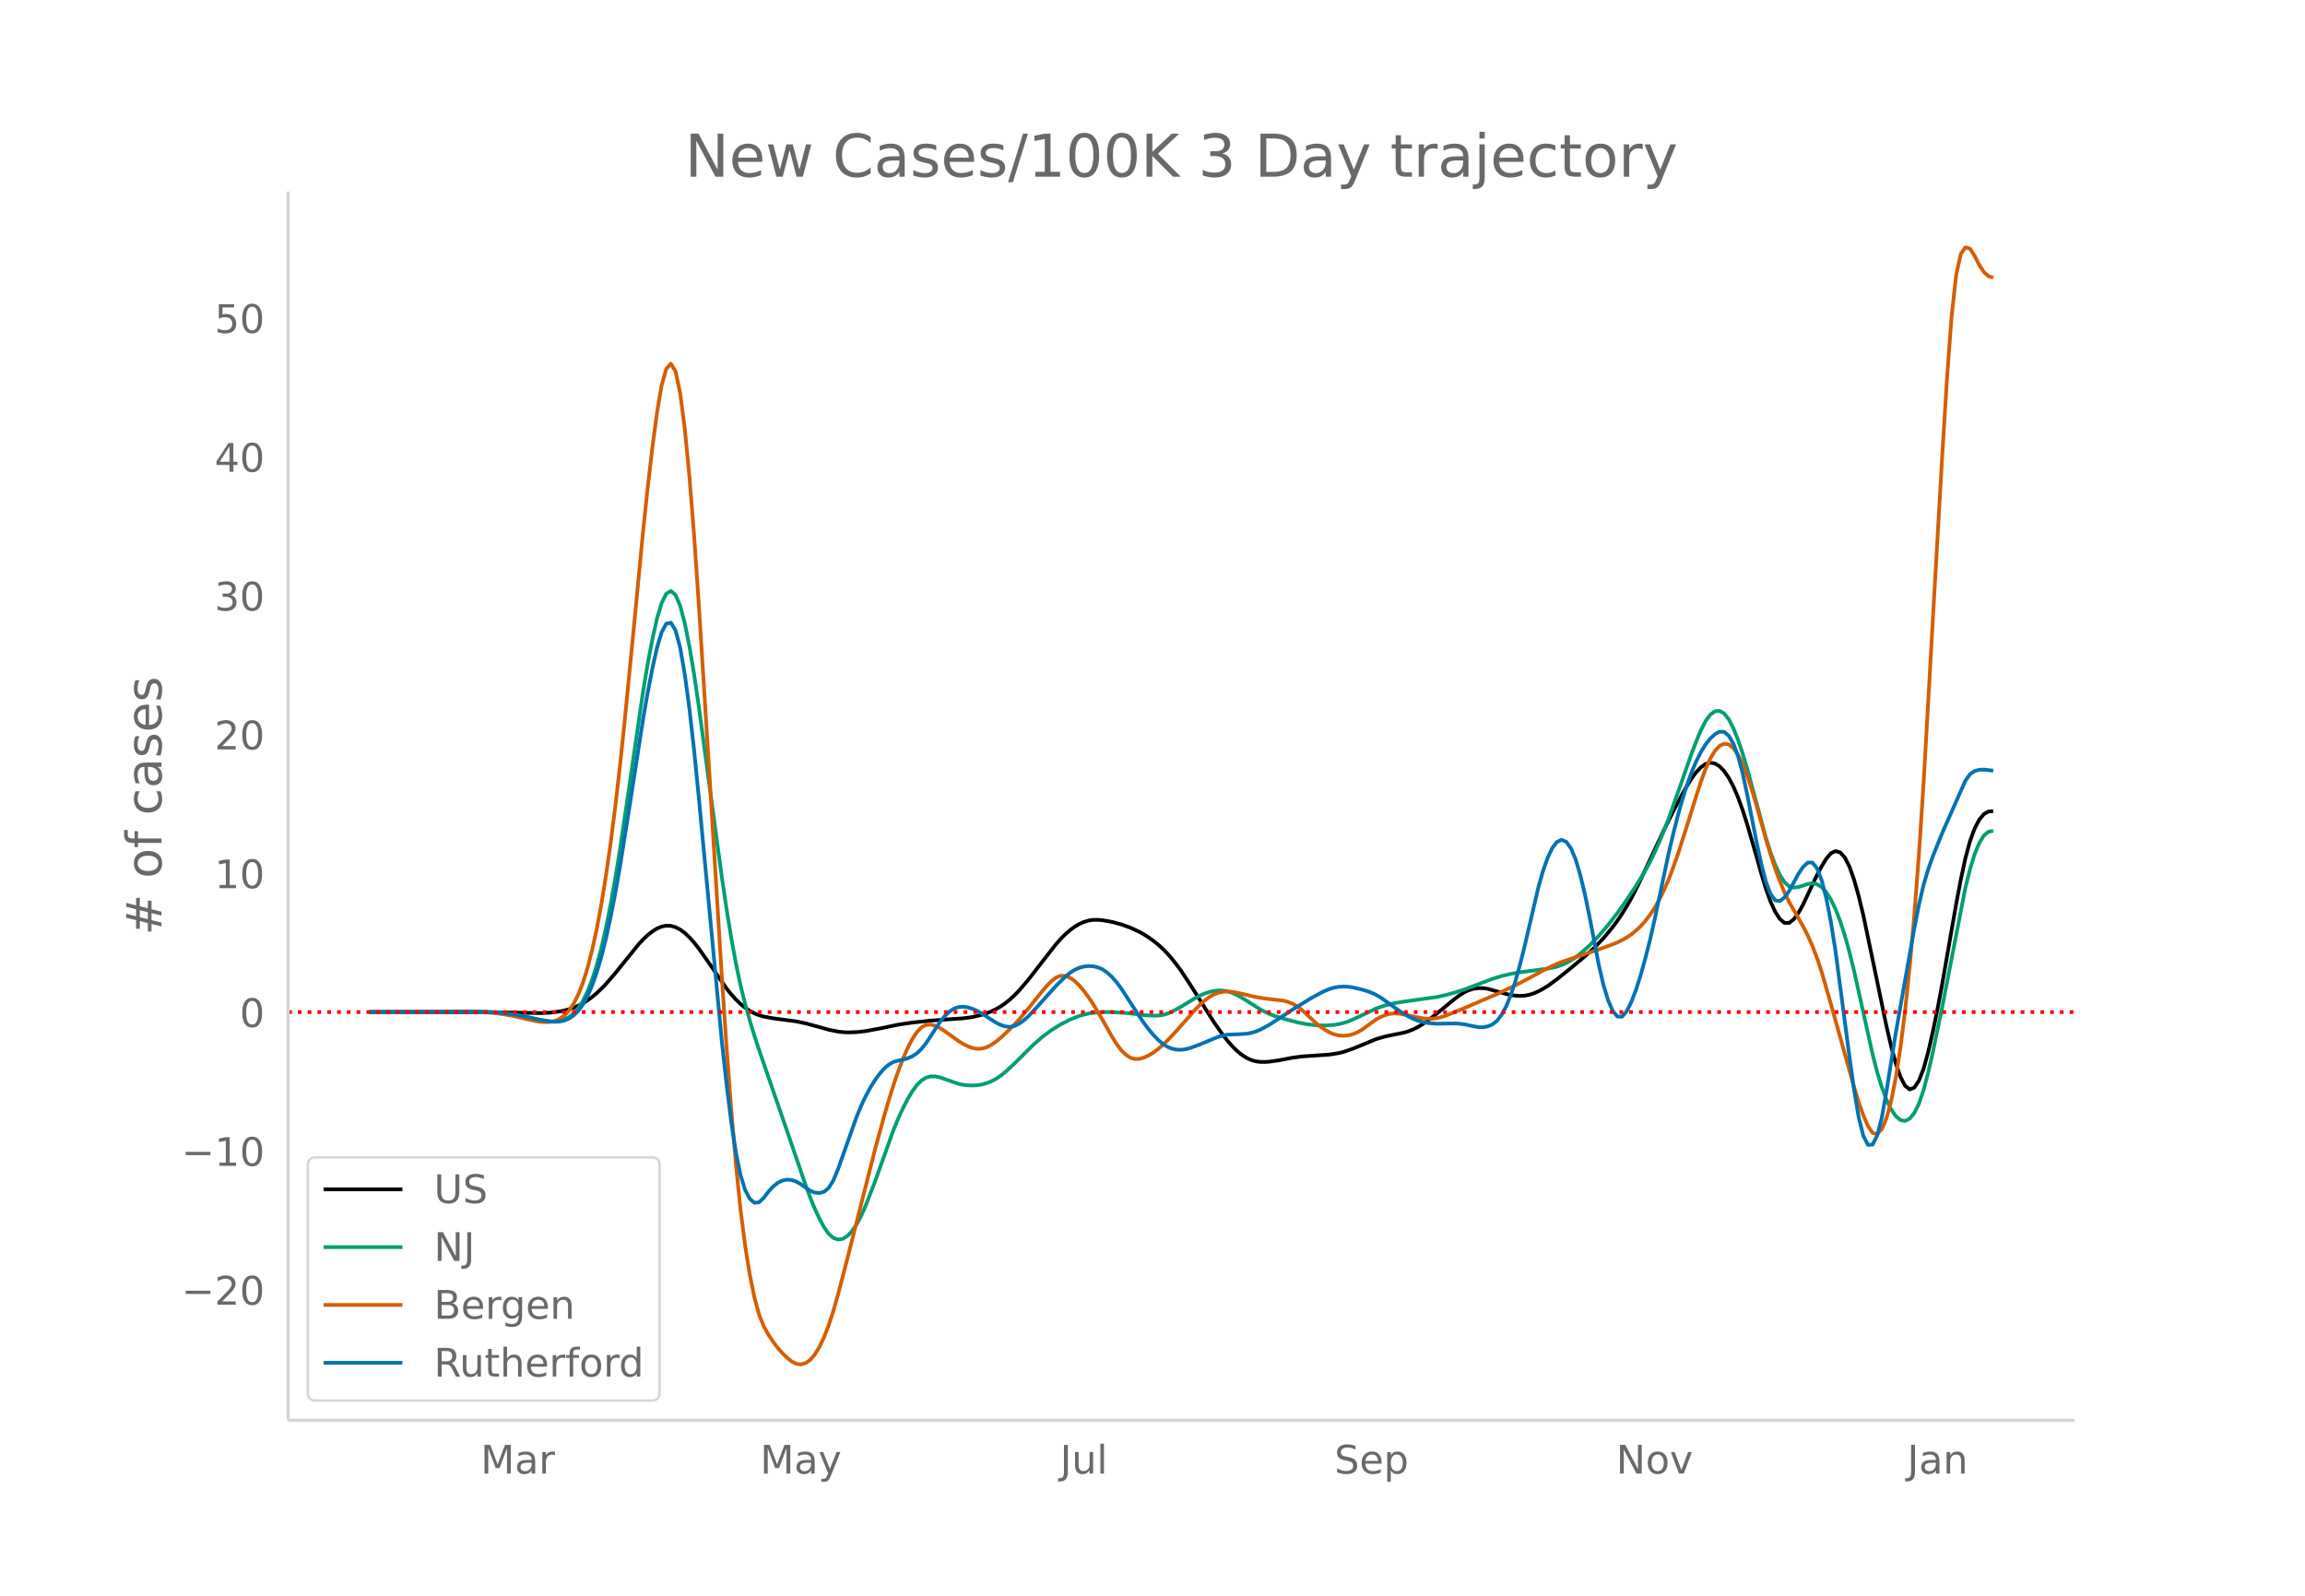 <svg height="864" viewBox="0 0 936 648" width="1248" xmlns="http://www.w3.org/2000/svg" xmlns:xlink="http://www.w3.org/1999/xlink"><defs><style>*{stroke-linecap:butt;stroke-linejoin:round}</style></defs><g id="figure_1"><path d="M0 648h936V0H0z" fill="#fff" id="patch_1"/><g id="axes_1"><path d="M117 576.72h725.4V77.76H117z" fill="none" id="patch_2"/><path clip-path="url(#pcf5fc60ef1)" d="M149.973 410.966l48.988.087 20.725.341 3.769-.194 3.768-.467 1.884-.379 1.884-.502 1.885-.648 1.884-.801 1.884-.978 1.884-1.175 1.884-1.378 1.884-1.579 1.885-1.77 1.884-1.95 3.768-4.372 9.42-11.667 1.885-2.045 1.884-1.774 1.884-1.484 1.884-1.18 1.885-.808 1.884-.365 1.884.089 1.884.534 1.884.97 1.884 1.394 1.884 1.774 1.885 2.11 1.884 2.416 3.768 5.324 7.537 10.932 1.884 2.347 1.884 2.097 1.884 1.816 1.884 1.531 1.885 1.265 1.884 1.016 1.884.77 1.884.541 3.768.689 9.421 1.258 3.768.79 5.653 1.516 3.768 1.067 3.768.761 1.885.225 1.884.111 3.768-.1 3.768-.433 5.653-1.043 7.536-1.565 5.653-.845 7.537-.805 5.652-.41 7.537-.51 3.768-.526 3.768-.89 1.884-.615 1.885-.738 1.884-.894 1.884-1.086 1.884-1.287 1.884-1.498 1.884-1.72 1.885-1.936 3.768-4.405 11.305-14.52 1.884-2.105 1.884-1.895 1.884-1.657 1.884-1.39 1.885-1.118 1.884-.844 1.884-.565 1.884-.288 1.884-.024 1.884.164 3.769.649 3.768 1.003 3.768 1.341 3.769 1.757 1.884 1.062 1.884 1.206 1.884 1.354 1.884 1.51 1.884 1.702 1.885 1.932 1.884 2.166 1.884 2.384 1.884 2.586 3.768 5.69 9.421 14.955 3.768 5.344 1.885 2.377 1.884 2.145 1.884 1.87 1.884 1.554 1.884 1.227 1.884.897 1.884.564 1.885.248 1.884.024 1.884-.11 3.768-.552 5.653-1.067 3.768-.505 5.653-.382 5.652-.383 3.768-.62 1.884-.475 3.769-1.294 9.42-3.888 3.769-1.09 3.768-.791 3.768-.746 1.885-.573 1.884-.76 1.884-.945 1.884-1.13 3.768-2.723 3.769-3.024 5.652-4.647 1.884-1.397 1.885-1.19 1.884-.878 1.884-.552 1.884-.259h1.884l1.884.251 3.769 1.06 3.768 1.064 1.884.406 1.884.265 1.884.106 1.885-.1 1.884-.351 1.884-.605 1.884-.82 1.884-1 1.884-1.168 3.769-2.759 5.652-4.532 5.653-4.732 3.768-3.43 3.768-3.902 3.768-4.557 1.885-2.563 1.884-2.792 1.884-3.032 1.884-3.301 1.884-3.598 3.769-7.897 7.536-16.058 3.769-7.627 3.768-7.143 1.884-3.335 1.884-3.01 1.884-2.531 1.884-1.994 1.885-1.324 1.884-.525 1.884.3 1.884 1.126 1.884 1.942 1.884 2.751 1.885 3.558 1.884 4.368 1.884 5.177 1.884 5.933 3.768 13.064 1.884 6.7 1.885 6.227 1.884 5.219 1.884 4.102 1.884 2.95 1.884 1.601 1.884.06 1.885-1.444 1.884-2.584 1.884-3.356 5.652-11.997 1.885-3.545 1.884-3.114 1.884-2.237 1.884-.918 1.884.512 1.884 2.046 1.884 3.687 1.885 5.297 1.884 6.66 1.884 7.779 3.768 17.97 5.653 27.176 1.884 8.14 1.884 6.89 1.884 5.46 1.884 3.662 1.884 1.498 1.885-.722 1.884-2.846 1.884-4.873 1.884-6.786 1.884-8.223 1.884-9.185 1.885-10.052 5.652-32.38 1.884-9.967 1.884-8.768 1.884-6.99 1.885-5.15 1.884-3.582 1.884-2.279 1.884-1.03 1.884-.204h0" fill="none" stroke="#000" stroke-linecap="round" stroke-width="1.5" id="line2d_1"/><path clip-path="url(#pcf5fc60ef1)" d="M149.973 410.975l30.146-.111 13.19-.039 5.652.182 3.768.264 3.768.423 3.769.595 5.652 1.183 3.768.773 3.769.512 1.884.041 1.884-.228 1.884-.538 1.884-.963 1.885-1.503 1.884-2.1 1.884-2.882 1.884-3.842 1.884-4.84 1.884-5.86 1.885-6.989 1.884-8.227 1.884-9.463 1.884-10.577 1.884-11.566 3.768-25.47 5.653-38.963 1.884-11.29 1.884-9.892 1.884-8.388 1.885-6.353 1.884-3.788 1.884-1.106 1.884 1.63 1.884 4.423 1.884 7.139 1.884 9.413 1.885 11.249 1.884 12.858 5.652 41.968 3.769 27.835 1.884 12.7 1.884 11.593 1.884 10.345 1.884 8.953 1.884 7.616 1.885 6.695 1.884 6.194 1.884 5.776 11.305 32.717 7.536 21.989 1.885 5.112 1.884 4.604 1.884 4.055 1.884 3.466 1.884 2.676 1.884 1.685 1.884.672 1.885-.262 1.884-1.116 1.884-1.947 1.884-2.75 1.884-3.522 1.884-4.243 3.769-9.763 7.536-21 1.884-4.555 1.885-4.115 1.884-3.655 1.884-3.172 1.884-2.585 1.884-1.893 1.884-1.18 1.885-.5 1.884.023 1.884.39 7.537 2.64 1.884.363 1.884.222 1.884.074 1.884-.1 1.884-.306 1.884-.515 1.885-.73 1.884-.972 1.884-1.236 1.884-1.493 3.768-3.475 7.537-7.5 3.768-3.333 3.769-2.809 3.768-2.344 3.768-1.934 3.769-1.475 1.884-.558 1.884-.437 1.884-.313 3.768-.296 3.769.012 5.652.346 3.768.41 3.769.505 3.768.212 1.884-.057 1.884-.25 1.885-.521 1.884-.793 3.768-2.08 5.652-3.446 1.885-.99 1.884-.837 1.884-.638 1.884-.43 1.884-.211 1.884.04 1.885.33 1.884.616 1.884.85 1.884 1.034 7.537 4.75 1.884 1.024 1.884.89 1.884.748 3.768 1.163 5.653 1.495 3.768.748 3.769.447 3.768.103 3.768-.287 1.884-.312 1.884-.452 1.885-.618 3.768-1.656 7.537-3.58 3.768-1.294 3.768-.906 3.768-.606 13.19-1.846 3.768-.832 3.768-1.025 3.769-1.209 5.652-2.157 5.652-2.124 3.769-1.188 3.768-.886 3.768-.659 5.653-.72 5.652-.769 1.884-.343 1.885-.46 1.884-.644 1.884-.842 1.884-1.043 1.884-1.25 1.884-1.449 3.769-3.377 3.768-3.907 3.768-4.393 3.769-4.865 3.768-5.326 3.768-5.68 3.769-6.126 1.884-3.492 1.884-3.841 1.884-4.192 1.884-4.542 1.884-4.895 3.769-10.616 5.652-16.083 1.884-4.913 1.884-4.488 1.885-3.715 1.884-2.59 1.884-1.397 1.884-.194 1.884 1.062 1.884 2.367 1.885 3.642 1.884 4.706 1.884 5.56 1.884 6.321 3.768 13.885 3.769 13.953 1.884 5.96 1.884 5.034 1.884 4.08 1.884 2.972 1.884 1.717 1.885.52 1.884-.234 1.884-.54 1.884-.671 1.884-.365 1.884.38 1.885 1.21 1.884 2.053 1.884 2.945 1.884 3.89 1.884 4.843 1.884 5.802 1.884 6.763 1.885 7.665 3.768 16.873 3.768 17.046 1.884 7.29 1.885 6.157 1.884 5.026 1.884 3.893 1.884 2.758 1.884 1.606 1.884.376 1.884-.934 1.885-2.294 1.884-3.825 1.884-5.528 1.884-7.16 1.884-8.262 3.769-18.148 9.42-48.457 1.884-7.614 1.885-6.089 1.884-4.566 1.884-3.046 1.884-1.526 1.884-.382h0" fill="none" stroke="#009e73" stroke-linecap="round" stroke-width="1.5" id="line2d_2"/><path clip-path="url(#pcf5fc60ef1)" d="M149.973 410.973l26.378-.107 13.189-.062 5.652.152 5.653.425 3.768.499 3.769.681 5.652 1.286 3.768.844 1.884.254 1.885.106 1.884-.07 1.884-.381 1.884-.828 1.884-1.33 1.884-1.988 1.885-2.794 1.884-3.671 1.884-4.739 1.884-5.999 1.884-7.297 1.884-8.619 1.885-10.06 1.884-11.622 1.884-13.205 1.884-14.78 1.884-16.346 1.884-17.828 3.769-38.429 3.768-39.259 1.884-17.843 1.884-16.151 1.884-14.22 1.885-11.086 1.884-6.753 1.884-2.075 1.884 3.13 1.884 8.858 1.884 14.547 1.884 19.506 1.885 23.733 1.884 27.512 3.768 60.278 5.653 92.176 1.884 27.843 1.884 25.238 1.884 22.105 1.884 18.443 1.884 14.795 1.885 11.737 1.884 9.272 1.884 6.925 1.884 4.742 1.884 3.385 1.884 2.853 1.884 2.492 1.885 2.159 1.884 1.852 1.884 1.515 1.884.989 1.884.277 1.884-.484 1.885-1.304 1.884-2.183 1.884-3.072 1.884-3.963 1.884-4.856 1.884-5.75 1.884-6.586 3.769-14.471 11.305-44.667 3.768-13.776 1.884-6.446 1.884-5.998 1.884-5.512 1.885-4.953 1.884-4.326 1.884-3.659 1.884-2.87 1.884-1.96 1.884-1.027 1.885-.14 1.884.506 1.884.91 1.884 1.232 5.653 4.066 1.884 1.166 1.884.945 1.884.69 1.884.35 1.884-.078 1.884-.522 1.885-.946 1.884-1.273 1.884-1.504 3.768-3.549 3.769-3.958 3.768-4.414 5.652-7.105 1.884-2.152 1.885-1.956 1.884-1.485 1.884-.737 1.884.045 1.884.722 1.884 1.295 1.885 1.823 1.884 2.237 1.884 2.537 1.884 2.813 3.768 6.322 3.769 6.69 1.884 3.08 1.884 2.524 1.884 1.902 1.884 1.253 1.884.577 1.885-.073 1.884-.553 1.884-.865 1.884-1.142 1.884-1.41 1.884-1.632 1.885-1.808 3.768-4.035 7.536-8.495 1.885-1.958 1.884-1.74 1.884-1.416 1.884-1.067 1.884-.725 1.884-.408 1.885-.116 1.884.152 3.768.738 5.652 1.338 3.769.632 3.768.432 3.768.442 1.885.497 1.884.759 1.884 1.068 1.884 1.427 5.653 5.29 1.884 1.514 1.884 1.316 1.884 1.062 1.884.754 1.884.436 1.884.128 1.885-.169 1.884-.468 1.884-.782 1.884-1.11 5.653-4.093 1.884-1.015 1.884-.77 1.884-.492 1.884-.18 1.884.116 3.769.698 3.768.846 1.884.305 1.884.178 1.884.01 1.885-.196 1.884-.412 1.884-.61 5.652-2.283 15.074-6.457 7.536-3.58 5.653-2.93 5.652-3.11 3.768-1.873 3.769-1.603 5.652-1.93 9.421-3.171 5.652-2.047 1.885-.781 1.884-.917 1.884-1.07 1.884-1.27 1.884-1.512 1.884-1.775 1.885-2.099L670 371.55l1.884-2.882 1.884-3.294 1.884-3.783 1.884-4.346 1.885-4.906 1.884-5.364 3.768-11.743 3.768-12.106 1.884-5.763 1.885-5.154 1.884-4.169 1.884-3.108 1.884-2.035 1.884-.897 1.884.304 1.885 1.51 1.884 2.686 1.884 3.827 1.884 4.912 1.884 5.742 1.884 6.32 3.769 13.491 1.884 6.26 1.884 5.694 1.884 5.121 1.884 4.519 1.884 3.885 5.653 9.854 1.884 3.71 1.884 4.226 1.884 4.922 1.885 5.652 3.768 13.033 9.42 33.748 1.885 6.14 1.884 5.366 1.884 4.394 1.884 2.75 1.884.435 1.885-2.018 1.884-4.479 1.884-6.984 1.884-9.535 1.884-12.14 1.884-14.97 1.884-18.024 1.885-21.208 1.884-24.82 1.884-28.863 3.768-66.637 3.769-65.795 1.884-30.615 1.884-25.54 1.884-17.138 1.884-8.596 1.884-2.698 1.884.557 1.885 2.957 1.884 3.723 1.884 2.855 1.884 1.66 1.884.53h0" fill="none" stroke="#d55e00" stroke-linecap="round" stroke-width="1.5" id="line2d_3"/><path clip-path="url(#pcf5fc60ef1)" d="M149.973 410.976l30.146-.107 13.19-.058 5.652.156 3.768.241 3.768.397 3.769.574 3.768.748 5.652 1.247 3.769.62 1.884.129 1.884-.11 1.884-.385 1.884-.773 1.885-1.27 1.884-1.823 1.884-2.545 1.884-3.432 1.884-4.355 1.884-5.297 1.885-6.337 1.884-7.476 1.884-8.619 1.884-9.677 1.884-10.654 3.768-23.64 5.653-36.507 1.884-10.831 1.884-9.704 1.884-8.417 1.885-6.344 1.884-3.48 1.884-.38 1.884 3.123 1.884 7.03 1.884 10.887 1.884 14.1 1.885 16.666 1.884 18.898 9.42 99.74 1.885 17.164 1.884 15.027 1.884 12.385 1.884 9.235 1.884 6.105 1.885 3.568 1.884 1.628 1.884-.196 1.884-1.818 1.884-2.448 1.884-2.083 1.884-1.518 1.885-.956 1.884-.394 1.884.154 1.884.635 1.884 1.051 3.769 2.648 1.884.772 1.884.183 1.884-.487 1.884-1.561 1.884-3.041 1.884-4.474 7.537-21.248 1.884-4.584 1.884-3.998 1.885-3.477 1.884-3.021 1.884-2.578 1.884-2.124 1.884-1.612 1.884-1.045 1.884-.535 1.885-.365 1.884-.537 1.884-.806 1.884-1.22 1.884-1.783 1.884-2.37 5.653-8.592 1.884-2.331 1.884-1.84 1.884-1.241 1.885-.64 1.884-.145 1.884.25 1.884.602 1.884.861 1.884 1.023 3.769 2.44 1.884 1.202 1.884.95 1.884.642 1.884.214 1.884-.332 1.885-.88 1.884-1.321 1.884-1.658 3.768-4.048 7.537-8.4 3.768-3.725 1.884-1.55 1.884-1.21 1.885-.854 1.884-.52 1.884-.206 1.884.102 1.884.425 1.884.81 1.885 1.264 1.884 1.719 1.884 2.128 1.884 2.492 3.768 5.776 3.769 5.83 1.884 2.729 1.884 2.489 1.884 2.232 1.884 1.96 1.884 1.618 1.885 1.204 1.884.782 1.884.399 1.884.054 1.884-.266 1.884-.498 3.769-1.394 5.652-2.361 1.884-.72 1.884-.58 1.885-.342 3.768-.13 3.768-.215 1.884-.311 1.884-.546 1.885-.783 3.768-2.027 3.768-2.427 5.653-3.732 7.536-4.644 3.769-2.06 1.884-.91 1.884-.763 1.884-.548 1.884-.324 1.884-.11 1.885.093 1.884.281 3.768.892 1.884.552 1.884.688 1.885.89 1.884 1.102 3.768 2.68 3.768 2.69 1.884 1.229 1.885 1.087 1.884.933 1.884.756 1.884.559 1.884.364 3.769.32 3.768-.066 3.768-.058 1.884.119 1.885.237 5.652 1.172 1.884.03 1.884-.329 1.884-.742 1.885-1.434 1.884-2.406 1.884-3.444 1.884-4.53 1.884-5.669 1.884-6.755 1.885-7.541 5.652-24.17 1.884-6.641 1.884-5.292 1.884-3.92 1.885-2.43 1.884-.816 1.884.84 1.884 2.608 1.884 4.488 1.884 6.328 1.885 7.858 1.884 9.081 3.768 19.645 1.884 8.063 1.884 6.223 1.884 4.346 1.885 2.285 1.884.041 1.884-2.135 1.884-3.782 1.884-4.9 1.884-5.891 1.885-6.779L670 381.79l1.884-8.324 5.652-26.692 1.885-8.066 1.884-7.414 1.884-6.682 1.884-5.934 1.884-5.189 1.884-4.447 1.884-3.716 1.885-3.028 1.884-2.386 1.884-1.753 1.884-1.039 1.884.081 1.884 1.605 1.885 3.246 1.884 5.065 1.884 7.062 1.884 8.885 3.768 19.028 1.884 8.72 1.885 7.26 1.884 4.995 1.884 2.57 1.884.263 1.884-1.462 1.884-2.602 3.769-6.993 1.884-2.788 1.884-1.755 1.884-.05 1.884 2.322 1.885 4.831 1.884 7.313 1.884 9.664 1.884 11.883 3.768 28.5 1.884 14.311 1.885 13.457 1.884 11.201 1.884 7.547 1.884 3.638 1.884-.14 1.884-3.788 1.885-7.408 1.884-10.658 3.768-23.649 5.652-31.896 1.885-10.525 1.884-9.677 1.884-8.01 1.884-6.307 1.884-5.249 3.769-9.383 9.42-21.252 1.884-2.602 1.885-1.312 1.884-.47 1.884-.074 3.768.424h0" fill="none" stroke="#0072b2" stroke-linecap="round" stroke-width="1.5" id="line2d_4"/><path clip-path="url(#pcf5fc60ef1)" d="M117 410.967h725.4" fill="none" stroke="red" stroke-dasharray="1.5,2.475" stroke-width="1.5" id="line2d_5"/><path d="M117 576.72V77.76" fill="none" stroke="#d3d3d3" stroke-linecap="square" stroke-width="1.25" id="patch_3"/><path d="M117 576.72h725.4" fill="none" stroke="#d3d3d3" stroke-linecap="square" stroke-width="1.25" id="patch_4"/><g id="matplotlib.axis_1"><g id="xtick_1"><g transform="matrix(.16 0 0 -.16 195.172 598.378)" fill="#696969" id="text_1"><defs><path d="M9.813 72.906h14.703l18.593-49.61 18.703 49.61h14.704V0H66.89v64.016l-18.797-50h-9.907l-18.796 50V0H9.813z" id="DejaVuSans-77"/><path d="M34.281 27.484q-10.89 0-15.093-2.484-4.204-2.484-4.204-8.5 0-4.781 3.157-7.594 3.156-2.797 8.562-2.797 7.485 0 12 5.297 4.516 5.297 4.516 14.078v2zm17.922 3.72V0H43.22v8.297Q40.14 3.328 35.547.953q-4.594-2.375-11.234-2.375-8.391 0-13.36 4.719Q6 8.016 6 15.922q0 9.219 6.172 13.906 6.187 4.688 18.437 4.688h12.61v.89q0 6.203-4.078 9.594-4.078 3.39-11.453 3.39-4.688 0-9.141-1.124-4.438-1.125-8.531-3.375v8.312q4.921 1.906 9.562 2.844 4.64.953 9.031.953 11.875 0 17.735-6.156 5.86-6.14 5.86-18.64z" id="DejaVuSans-97"/><path d="M41.11 46.297q-1.516.875-3.297 1.281Q36.03 48 33.89 48q-7.625 0-11.703-4.953-4.079-4.953-4.079-14.234V0H9.08v54.688h9.03v-8.5q2.844 4.984 7.375 7.39Q30.031 56 36.531 56q.922 0 2.047-.125 1.125-.11 2.484-.36z" id="DejaVuSans-114"/></defs><use xlink:href="#DejaVuSans-77"/><use x="86.279" xlink:href="#DejaVuSans-97"/><use x="147.559" xlink:href="#DejaVuSans-114"/></g></g><g id="xtick_2"><g transform="matrix(.16 0 0 -.16 308.66 598.378)" fill="#696969" id="text_2"><defs><path d="M32.172-5.078q-3.797-9.766-7.422-12.735-3.61-2.984-9.656-2.984H7.906v7.516h5.282q3.703 0 5.75 1.765Q21-9.766 23.483-3.219l1.61 4.094-22.11 53.813H12.5l17.094-42.766 17.093 42.766h9.516z" id="DejaVuSans-121"/></defs><use xlink:href="#DejaVuSans-77"/><use x="86.279" xlink:href="#DejaVuSans-97"/><use x="147.559" xlink:href="#DejaVuSans-121"/></g></g><g id="xtick_3"><g transform="matrix(.16 0 0 -.16 430.48 598.378)" fill="#696969" id="text_3"><defs><path d="M9.813 72.906h9.859V5.078q0-13.187-5-19.14-5-5.954-16.094-5.954h-3.75v8.297h3.078q6.531 0 9.219 3.672Q9.813-4.39 9.813 5.078z" id="DejaVuSans-74"/><path d="M8.5 21.578v33.11h8.984V21.922q0-7.766 3.016-11.656 3.031-3.875 9.094-3.875 7.265 0 11.484 4.64 4.234 4.64 4.234 12.656v31h8.985V0h-8.984v8.406Q42.047 3.422 37.718 1q-4.313-2.422-10.032-2.422-9.421 0-14.312 5.86Q8.5 10.296 8.5 21.578zM31.11 56z" id="DejaVuSans-117"/><path d="M9.422 75.984h8.984V0H9.422z" id="DejaVuSans-108"/></defs><use xlink:href="#DejaVuSans-74"/><use x="29.492" xlink:href="#DejaVuSans-117"/><use x="92.871" xlink:href="#DejaVuSans-108"/></g></g><g id="xtick_4"><g transform="matrix(.16 0 0 -.16 541.87 598.378)" fill="#696969" id="text_4"><defs><path d="M53.516 70.516V60.89q-5.61 2.687-10.594 4-4.984 1.328-9.625 1.328-8.047 0-12.422-3.125t-4.375-8.89q0-4.845 2.906-7.313 2.907-2.453 11.016-3.97l5.953-1.218q11.031-2.11 16.281-7.406 5.25-5.297 5.25-14.172 0-10.61-7.11-16.078-7.093-5.469-20.812-5.469-5.172 0-11.015 1.172Q13.14.922 6.89 3.219v10.156q6-3.36 11.765-5.078 5.766-1.703 11.328-1.703 8.438 0 13.032 3.312 4.593 3.328 4.593 9.485 0 5.359-3.297 8.39-3.296 3.032-10.812 4.547L27.484 33.5q-11.03 2.188-15.968 6.875-4.922 4.688-4.922 13.047 0 9.672 6.812 15.234 6.813 5.563 18.766 5.563 5.14 0 10.453-.938 5.328-.922 10.89-2.765z" id="DejaVuSans-83"/><path d="M56.203 29.594v-4.39H14.891q.593-9.282 5.593-14.142 5-4.859 13.938-4.859 5.172 0 10.031 1.266 4.86 1.265 9.656 3.812v-8.5Q49.266.734 44.187-.344 39.11-1.422 33.892-1.422q-13.094 0-20.735 7.61-7.64 7.625-7.64 20.625 0 13.421 7.25 21.296Q20.016 56 32.328 56q11.031 0 17.453-7.11 6.422-7.093 6.422-19.296zm-8.984 2.64q-.094 7.36-4.125 11.75-4.032 4.407-10.672 4.407-7.516 0-12.031-4.25-4.516-4.25-5.203-11.97z" id="DejaVuSans-101"/><path d="M18.11 8.203v-29H9.077v75.484h9.031v-8.296q2.844 4.875 7.157 7.234Q29.594 56 35.594 56q9.968 0 16.187-7.906 6.235-7.907 6.235-20.797T51.78 6.484q-6.218-7.906-16.187-7.906-6 0-10.328 2.375-4.313 2.375-7.157 7.25zm30.578 19.094q0 9.906-4.079 15.547-4.078 5.64-11.203 5.64-7.14 0-11.218-5.64-4.079-5.64-4.079-15.547 0-9.906 4.078-15.547 4.079-5.64 11.22-5.64 7.124 0 11.202 5.64t4.078 15.547z" id="DejaVuSans-112"/></defs><use xlink:href="#DejaVuSans-83"/><use x="63.477" xlink:href="#DejaVuSans-101"/><use x="125" xlink:href="#DejaVuSans-112"/></g></g><g id="xtick_5"><g transform="matrix(.16 0 0 -.16 656.269 598.378)" fill="#696969" id="text_5"><defs><path d="M9.813 72.906h13.28l32.329-60.984v60.984h9.562V0h-13.28L19.39 60.984V0H9.813z" id="DejaVuSans-78"/><path d="M30.61 48.39q-7.22 0-11.422-5.64-4.204-5.64-4.204-15.453 0-9.813 4.172-15.453 4.188-5.64 11.453-5.64 7.188 0 11.375 5.655 4.203 5.672 4.203 15.438 0 9.719-4.203 15.406-4.187 5.688-11.375 5.688zm0 7.61q11.718 0 18.406-7.625 6.703-7.61 6.703-21.078 0-13.422-6.703-21.078-6.688-7.64-18.407-7.64-11.765 0-18.437 7.64-6.656 7.656-6.656 21.078 0 13.469 6.656 21.078Q18.844 56 30.609 56z" id="DejaVuSans-111"/><path d="M2.984 54.688H12.5L29.594 8.797l17.093 45.89h9.516L35.687 0H23.485z" id="DejaVuSans-118"/></defs><use xlink:href="#DejaVuSans-78"/><use x="74.805" xlink:href="#DejaVuSans-111"/><use x="135.986" xlink:href="#DejaVuSans-118"/></g></g><g id="xtick_6"><g transform="matrix(.16 0 0 -.16 774.485 598.378)" fill="#696969" id="text_6"><defs><path d="M54.89 33.016V0h-8.984v32.719q0 7.765-3.031 11.61-3.031 3.858-9.078 3.858-7.281 0-11.484-4.64-4.204-4.625-4.204-12.64V0H9.08v54.688h9.03v-8.5q3.235 4.937 7.594 7.374Q30.078 56 35.797 56q9.422 0 14.25-5.828 4.844-5.828 4.844-17.156z" id="DejaVuSans-110"/></defs><use xlink:href="#DejaVuSans-74"/><use x="29.492" xlink:href="#DejaVuSans-97"/><use x="90.771" xlink:href="#DejaVuSans-110"/></g></g></g><g id="matplotlib.axis_2"><g id="ytick_1"><g transform="matrix(.16 0 0 -.16 73.733 529.79)" fill="#696969" id="text_7"><defs><path d="M10.594 35.5h62.593v-8.297H10.594z" id="DejaVuSans-8722"/><path d="M19.188 8.297h34.421V0H7.33v8.297q5.609 5.812 15.296 15.594 9.703 9.797 12.188 12.64 4.734 5.313 6.609 9 1.89 3.688 1.89 7.25 0 5.813-4.078 9.469-4.078 3.672-10.625 3.672-4.64 0-9.797-1.61-5.14-1.609-11-4.89v9.969Q13.767 71.78 18.938 73q5.188 1.219 9.485 1.219 11.328 0 18.062-5.672 6.735-5.656 6.735-15.125 0-4.5-1.688-8.531-1.672-4.016-6.125-9.485-1.218-1.422-7.765-8.187-6.532-6.766-18.453-18.922z" id="DejaVuSans-50"/><path d="M31.781 66.406q-7.61 0-11.453-7.5Q16.5 51.422 16.5 36.375q0-14.984 3.828-22.484 3.844-7.5 11.453-7.5 7.672 0 11.5 7.5 3.844 7.5 3.844 22.484 0 15.047-3.844 22.531-3.828 7.5-11.5 7.5zm0 7.813q12.266 0 18.735-9.703 6.468-9.688 6.468-28.141 0-18.406-6.468-28.11-6.47-9.687-18.735-9.687-12.25 0-18.718 9.688-6.47 9.703-6.47 28.109 0 18.453 6.47 28.14Q19.53 74.22 31.78 74.22z" id="DejaVuSans-48"/></defs><use xlink:href="#DejaVuSans-8722"/><use x="83.789" xlink:href="#DejaVuSans-50"/><use x="147.412" xlink:href="#DejaVuSans-48"/></g></g><g id="ytick_2"><g transform="matrix(.16 0 0 -.16 73.733 473.418)" fill="#696969" id="text_8"><defs><path d="M12.406 8.297h16.11v55.625l-17.532-3.516v8.985l17.438 3.515h9.86V8.296H54.39V0H12.406z" id="DejaVuSans-49"/></defs><use xlink:href="#DejaVuSans-8722"/><use x="83.789" xlink:href="#DejaVuSans-49"/><use x="147.412" xlink:href="#DejaVuSans-48"/></g></g><g id="ytick_3"><use xlink:href="#DejaVuSans-48" transform="matrix(.16 0 0 -.16 97.32 417.046)" fill="#696969" id="text_9"/></g><g id="ytick_4"><g transform="matrix(.16 0 0 -.16 87.14 360.674)" fill="#696969" id="text_10"><use xlink:href="#DejaVuSans-49"/><use x="63.623" xlink:href="#DejaVuSans-48"/></g></g><g id="ytick_5"><g transform="matrix(.16 0 0 -.16 87.14 304.302)" fill="#696969" id="text_11"><use xlink:href="#DejaVuSans-50"/><use x="63.623" xlink:href="#DejaVuSans-48"/></g></g><g id="ytick_6"><g transform="matrix(.16 0 0 -.16 87.14 247.93)" fill="#696969" id="text_12"><defs><path d="M40.578 39.313Q47.656 37.797 51.625 33q3.984-4.781 3.984-11.813 0-10.78-7.422-16.703-7.421-5.906-21.093-5.906-4.578 0-9.438.906-4.86.907-10.031 2.72v9.515q4.094-2.39 8.969-3.61 4.89-1.218 10.218-1.218 9.266 0 14.125 3.656 4.86 3.656 4.86 10.64 0 6.454-4.516 10.079-4.515 3.64-12.562 3.64h-8.5v8.11h8.89q7.266 0 11.125 2.906 3.86 2.906 3.86 8.375 0 5.61-3.985 8.61-3.968 3.015-11.39 3.015-4.063 0-8.703-.89-4.641-.876-10.203-2.72v8.782q5.624 1.562 10.53 2.344 4.907.78 9.25.78 11.235 0 17.766-5.109 6.547-5.093 6.547-13.78 0-6.063-3.468-10.235-3.47-4.172-9.86-5.782z" id="DejaVuSans-51"/></defs><use xlink:href="#DejaVuSans-51"/><use x="63.623" xlink:href="#DejaVuSans-48"/></g></g><g id="ytick_7"><g transform="matrix(.16 0 0 -.16 87.14 191.559)" fill="#696969" id="text_13"><defs><path d="M37.797 64.313L12.89 25.39h24.906zm-2.594 8.593H47.61V25.391h10.407v-8.203H47.609V0h-9.812v17.188H4.89v9.515z" id="DejaVuSans-52"/></defs><use xlink:href="#DejaVuSans-52"/><use x="63.623" xlink:href="#DejaVuSans-48"/></g></g><g id="ytick_8"><g transform="matrix(.16 0 0 -.16 87.14 135.187)" fill="#696969" id="text_14"><defs><path d="M10.797 72.906h38.719v-8.312H19.828v-17.86q2.14.735 4.281 1.094 2.157.36 4.313.36 12.203 0 19.328-6.688 7.14-6.688 7.14-18.11 0-11.765-7.328-18.296-7.328-6.516-20.656-6.516-4.593 0-9.36.781-4.75.782-9.827 2.344v9.922q4.39-2.39 9.078-3.563 4.687-1.171 9.906-1.171 8.453 0 13.375 4.437 4.938 4.438 4.938 12.063 0 7.609-4.938 12.047-4.922 4.453-13.375 4.453-3.953 0-7.89-.875-3.922-.875-8.016-2.735z" id="DejaVuSans-53"/></defs><use xlink:href="#DejaVuSans-53"/><use x="63.623" xlink:href="#DejaVuSans-48"/></g></g><g transform="matrix(0 -.2 -.2 0 65.573 379.813)" fill="#696969" id="text_15"><defs><path d="M51.125 44H36.922l-4.11-16.313h14.313zm-7.328 27.781l-5.078-20.265h14.265L58.11 71.78h7.813L60.89 51.516h15.234V44h-17.14l-4-16.313h15.53V20.22H53.079L48 0h-7.813l5.032 20.219H30.906L25.875 0h-7.86l5.079 20.219H7.719v7.468h17.187L29 44H13.281v7.516h17.625l4.985 20.265z" id="DejaVuSans-35"/><path d="M37.11 75.984V68.5h-8.594q-4.828 0-6.72-1.953-1.874-1.953-1.874-7.031v-4.828h14.797v-6.985H19.922V0H10.89v47.703H2.297v6.984h8.594V58.5q0 9.125 4.25 13.297 4.25 4.187 13.468 4.187z" id="DejaVuSans-102"/><path d="M48.781 52.594v-8.407q-3.812 2.11-7.64 3.157-3.828 1.047-7.735 1.047-8.75 0-13.593-5.547-4.829-5.532-4.829-15.547 0-10.016 4.829-15.563 4.843-5.53 13.593-5.53 3.907 0 7.735 1.046 3.828 1.047 7.64 3.156V2.094Q45.016.344 40.984-.531q-4.015-.89-8.562-.89-12.36 0-19.64 7.765-7.266 7.765-7.266 20.953 0 13.375 7.343 21.031Q20.22 56 33.016 56q4.14 0 8.093-.86 3.953-.843 7.672-2.546z" id="DejaVuSans-99"/><path d="M44.281 53.078v-8.5q-3.797 1.953-7.906 2.922-4.094.984-8.5.984-6.688 0-10.031-2.047-3.344-2.046-3.344-6.156 0-3.125 2.39-4.906 2.391-1.781 9.626-3.39l3.078-.688q9.562-2.047 13.593-5.781 4.032-3.735 4.032-10.422 0-7.625-6.032-12.078-6.03-4.438-16.578-4.438-4.39 0-9.156.86Q10.688.296 5.422 2v9.281q4.984-2.594 9.812-3.89 4.829-1.282 9.579-1.282 6.343 0 9.75 2.172 3.421 2.172 3.421 6.125 0 3.656-2.468 5.61-2.453 1.953-10.813 3.765l-3.125.735q-8.344 1.75-12.062 5.39-3.704 3.64-3.704 9.985 0 7.718 5.47 11.906Q16.75 56 26.811 56q4.97 0 9.36-.734 4.406-.72 8.11-2.188z" id="DejaVuSans-115"/></defs><use xlink:href="#DejaVuSans-35"/><use x="83.789" xlink:href="#DejaVuSans-32"/><use x="115.576" xlink:href="#DejaVuSans-111"/><use x="176.758" xlink:href="#DejaVuSans-102"/><use x="211.963" xlink:href="#DejaVuSans-32"/><use x="243.75" xlink:href="#DejaVuSans-99"/><use x="298.73" xlink:href="#DejaVuSans-97"/><use x="360.01" xlink:href="#DejaVuSans-115"/><use x="412.109" xlink:href="#DejaVuSans-101"/><use x="473.633" xlink:href="#DejaVuSans-115"/></g></g><g transform="matrix(.24 0 0 -.24 278.113 71.76)" fill="#696969" id="text_16"><defs><path d="M4.203 54.688h8.985l11.234-42.672 11.172 42.672h10.593l11.235-42.672 11.187 42.672h8.985L63.28 0H52.688L40.922 44.828 29.109 0H18.5z" id="DejaVuSans-119"/><path d="M64.406 67.281v-10.39q-4.984 4.64-10.625 6.922-5.64 2.296-11.984 2.296-12.5 0-19.14-7.64-6.641-7.64-6.641-22.094 0-14.406 6.64-22.047 6.64-7.64 19.14-7.64 6.345 0 11.985 2.296 5.64 2.297 10.625 6.938V5.609Q59.234 2.094 53.437.33q-5.78-1.75-12.218-1.75-16.563 0-26.094 10.124-9.516 10.14-9.516 27.672 0 17.578 9.516 27.703 9.531 10.14 26.094 10.14 6.531 0 12.312-1.734 5.797-1.734 10.875-5.203z" id="DejaVuSans-67"/><path d="M25.39 72.906h8.297L8.297-9.28H0z" id="DejaVuSans-47"/><path d="M9.813 72.906h9.859V42.094L52.39 72.906h12.703L28.906 38.922 67.672 0H54.688L19.672 35.11V0h-9.86z" id="DejaVuSans-75"/><path d="M19.672 64.797V8.109h11.922q15.093 0 22.093 6.829 7 6.843 7 21.593 0 14.64-7 21.453-7 6.813-22.093 6.813zm-9.86 8.11h20.266q21.188 0 31.094-8.813 9.922-8.813 9.922-27.563 0-18.86-9.969-27.703Q51.172 0 30.078 0H9.813z" id="DejaVuSans-68"/><path d="M18.313 70.219V54.688h18.5v-6.985h-18.5V18.016q0-6.688 1.828-8.594 1.828-1.906 7.453-1.906h9.218V0h-9.218q-10.407 0-14.36 3.875-3.953 3.89-3.953 14.14v29.688H2.687v6.984h6.594V70.22z" id="DejaVuSans-116"/><path d="M9.422 54.688h8.984V-.984q0-10.438-3.984-15.125-3.969-4.688-12.813-4.688h-3.421v7.61H.594q5.125 0 6.968 2.374 1.86 2.36 1.86 9.829zm0 21.296h8.984v-11.39H9.422z" id="DejaVuSans-106"/></defs><use xlink:href="#DejaVuSans-78"/><use x="74.805" xlink:href="#DejaVuSans-101"/><use x="136.328" xlink:href="#DejaVuSans-119"/><use x="218.115" xlink:href="#DejaVuSans-32"/><use x="249.902" xlink:href="#DejaVuSans-67"/><use x="319.727" xlink:href="#DejaVuSans-97"/><use x="381.006" xlink:href="#DejaVuSans-115"/><use x="433.105" xlink:href="#DejaVuSans-101"/><use x="494.629" xlink:href="#DejaVuSans-115"/><use x="546.729" xlink:href="#DejaVuSans-47"/><use x="580.42" xlink:href="#DejaVuSans-49"/><use x="644.043" xlink:href="#DejaVuSans-48"/><use x="707.666" xlink:href="#DejaVuSans-48"/><use x="771.289" xlink:href="#DejaVuSans-75"/><use x="836.865" xlink:href="#DejaVuSans-32"/><use x="868.652" xlink:href="#DejaVuSans-51"/><use x="932.275" xlink:href="#DejaVuSans-32"/><use x="964.063" xlink:href="#DejaVuSans-68"/><use x="1041.064" xlink:href="#DejaVuSans-97"/><use x="1102.344" xlink:href="#DejaVuSans-121"/><use x="1161.523" xlink:href="#DejaVuSans-32"/><use x="1193.311" xlink:href="#DejaVuSans-116"/><use x="1232.52" xlink:href="#DejaVuSans-114"/><use x="1273.633" xlink:href="#DejaVuSans-97"/><use x="1334.912" xlink:href="#DejaVuSans-106"/><use x="1362.695" xlink:href="#DejaVuSans-101"/><use x="1424.219" xlink:href="#DejaVuSans-99"/><use x="1479.199" xlink:href="#DejaVuSans-116"/><use x="1518.408" xlink:href="#DejaVuSans-111"/><use x="1579.59" xlink:href="#DejaVuSans-114"/><use x="1620.703" xlink:href="#DejaVuSans-121"/></g><g id="legend_1"><path d="M128.2 568.72h136.45q3.2 0 3.2-3.2v-92.34q0-3.2-3.2-3.2H128.2q-3.2 0-3.2 3.2v92.34q0 3.2 3.2 3.2z" fill="none" opacity=".8" stroke="#ccc" id="patch_5"/><path d="M131.4 482.938h32" fill="none" stroke="#000" stroke-linecap="round" stroke-width="1.5" id="line2d_6"/><g transform="matrix(.16 0 0 -.16 176.2 488.538)" fill="#696969" id="text_17"><defs><path d="M8.688 72.906h9.921V28.61q0-11.718 4.235-16.875 4.25-5.14 13.781-5.14 9.469 0 13.719 5.14 4.25 5.157 4.25 16.875v44.297H64.5V27.391q0-14.25-7.063-21.532-7.046-7.28-20.812-7.28-13.828 0-20.89 7.28-7.047 7.282-7.047 21.532z" id="DejaVuSans-85"/></defs><use xlink:href="#DejaVuSans-85"/><use x="73.193" xlink:href="#DejaVuSans-83"/></g><path d="M131.4 506.423h32" fill="none" stroke="#009e73" stroke-linecap="round" stroke-width="1.5" id="line2d_8"/><g transform="matrix(.16 0 0 -.16 176.2 512.023)" fill="#696969" id="text_18"><use xlink:href="#DejaVuSans-78"/><use x="74.805" xlink:href="#DejaVuSans-74"/></g><path d="M131.4 529.908h32" fill="none" stroke="#d55e00" stroke-linecap="round" stroke-width="1.5" id="line2d_10"/><g transform="matrix(.16 0 0 -.16 176.2 535.508)" fill="#696969" id="text_19"><defs><path d="M19.672 34.813V8.108H35.5q7.953 0 11.781 3.297 3.844 3.297 3.844 10.078 0 6.844-3.844 10.078-3.828 3.25-11.781 3.25zm0 29.984V42.828h14.61q7.218 0 10.75 2.703 3.546 2.719 3.546 8.282 0 5.515-3.547 8.25-3.531 2.734-10.75 2.734zm-9.86 8.11h25.204q11.28 0 17.375-4.688Q58.5 63.53 58.5 54.89q0-6.703-3.125-10.657-3.125-3.953-9.188-4.922 7.282-1.562 11.313-6.53 4.031-4.954 4.031-12.376 0-9.765-6.64-15.093Q48.25 0 35.984 0H9.812z" id="DejaVuSans-66"/><path d="M45.406 27.984q0 9.766-4.031 15.125-4.016 5.375-11.297 5.375-7.219 0-11.25-5.375-4.031-5.359-4.031-15.125 0-9.718 4.031-15.093t11.25-5.375q7.281 0 11.297 5.375 4.031 5.375 4.031 15.093zm8.985-21.203q0-13.953-6.203-20.765Q42-20.797 29.203-20.797q-4.734 0-8.937.703-4.203.703-8.157 2.172v8.735q3.954-2.141 7.813-3.157 3.86-1.031 7.86-1.031 8.843 0 13.234 4.61 4.39 4.609 4.39 13.937v4.453q-2.781-4.844-7.125-7.234Q33.938 0 27.875 0 17.828 0 11.672 7.656q-6.156 7.672-6.156 20.328 0 12.688 6.156 20.344Q17.828 56 27.875 56q6.063 0 10.406-2.39 4.344-2.391 7.125-7.22v8.297h8.985z" id="DejaVuSans-103"/></defs><use xlink:href="#DejaVuSans-66"/><use x="68.604" xlink:href="#DejaVuSans-101"/><use x="130.127" xlink:href="#DejaVuSans-114"/><use x="169.49" xlink:href="#DejaVuSans-103"/><use x="232.967" xlink:href="#DejaVuSans-101"/><use x="294.49" xlink:href="#DejaVuSans-110"/></g><path d="M131.4 553.393h32" fill="none" stroke="#0072b2" stroke-linecap="round" stroke-width="1.5" id="line2d_12"/><g transform="matrix(.16 0 0 -.16 176.2 558.992)" fill="#696969" id="text_20"><defs><path d="M44.39 34.188q3.172-1.079 6.172-4.594 3-3.516 6.032-9.672L66.609 0H56l-9.313 18.703q-3.624 7.328-7.015 9.719-3.39 2.39-9.25 2.39h-10.75V0h-9.86v72.906h22.266q12.5 0 18.656-5.234 6.157-5.219 6.157-15.766 0-6.89-3.203-11.437-3.204-4.532-9.297-6.282zM19.673 64.797V38.922h12.406q7.125 0 10.766 3.297 3.64 3.297 3.64 9.687 0 6.39-3.64 9.64-3.64 3.25-10.766 3.25z" id="DejaVuSans-82"/><path d="M54.89 33.016V0h-8.984v32.719q0 7.765-3.031 11.61-3.031 3.858-9.078 3.858-7.281 0-11.484-4.64-4.204-4.625-4.204-12.64V0H9.08v75.984h9.03V46.188q3.235 4.937 7.594 7.374Q30.078 56 35.797 56q9.422 0 14.25-5.828 4.844-5.828 4.844-17.156z" id="DejaVuSans-104"/><path d="M45.406 46.39v29.594h8.985V0h-8.985v8.203Q42.578 3.328 38.25.953q-4.313-2.375-10.375-2.375-9.906 0-16.14 7.906-6.22 7.922-6.22 20.813 0 12.89 6.22 20.797Q17.968 56 27.874 56q6.063 0 10.375-2.375 4.328-2.36 7.156-7.234zm-30.61-19.093q0-9.906 4.079-15.547 4.078-5.64 11.203-5.64 7.125 0 11.219 5.64 4.11 5.64 4.11 15.547 0 9.906-4.11 15.547-4.094 5.64-11.219 5.64-7.125 0-11.203-5.64-4.078-5.64-4.078-15.547z" id="DejaVuSans-100"/></defs><use xlink:href="#DejaVuSans-82"/><use x="64.982" xlink:href="#DejaVuSans-117"/><use x="128.361" xlink:href="#DejaVuSans-116"/><use x="167.57" xlink:href="#DejaVuSans-104"/><use x="230.949" xlink:href="#DejaVuSans-101"/><use x="292.473" xlink:href="#DejaVuSans-114"/><use x="333.586" xlink:href="#DejaVuSans-102"/><use x="368.791" xlink:href="#DejaVuSans-111"/><use x="429.973" xlink:href="#DejaVuSans-114"/><use x="469.336" xlink:href="#DejaVuSans-100"/></g></g></g></g><defs><clipPath id="pcf5fc60ef1"><path d="M117 77.76h725.4v498.96H117z"/></clipPath></defs></svg>
